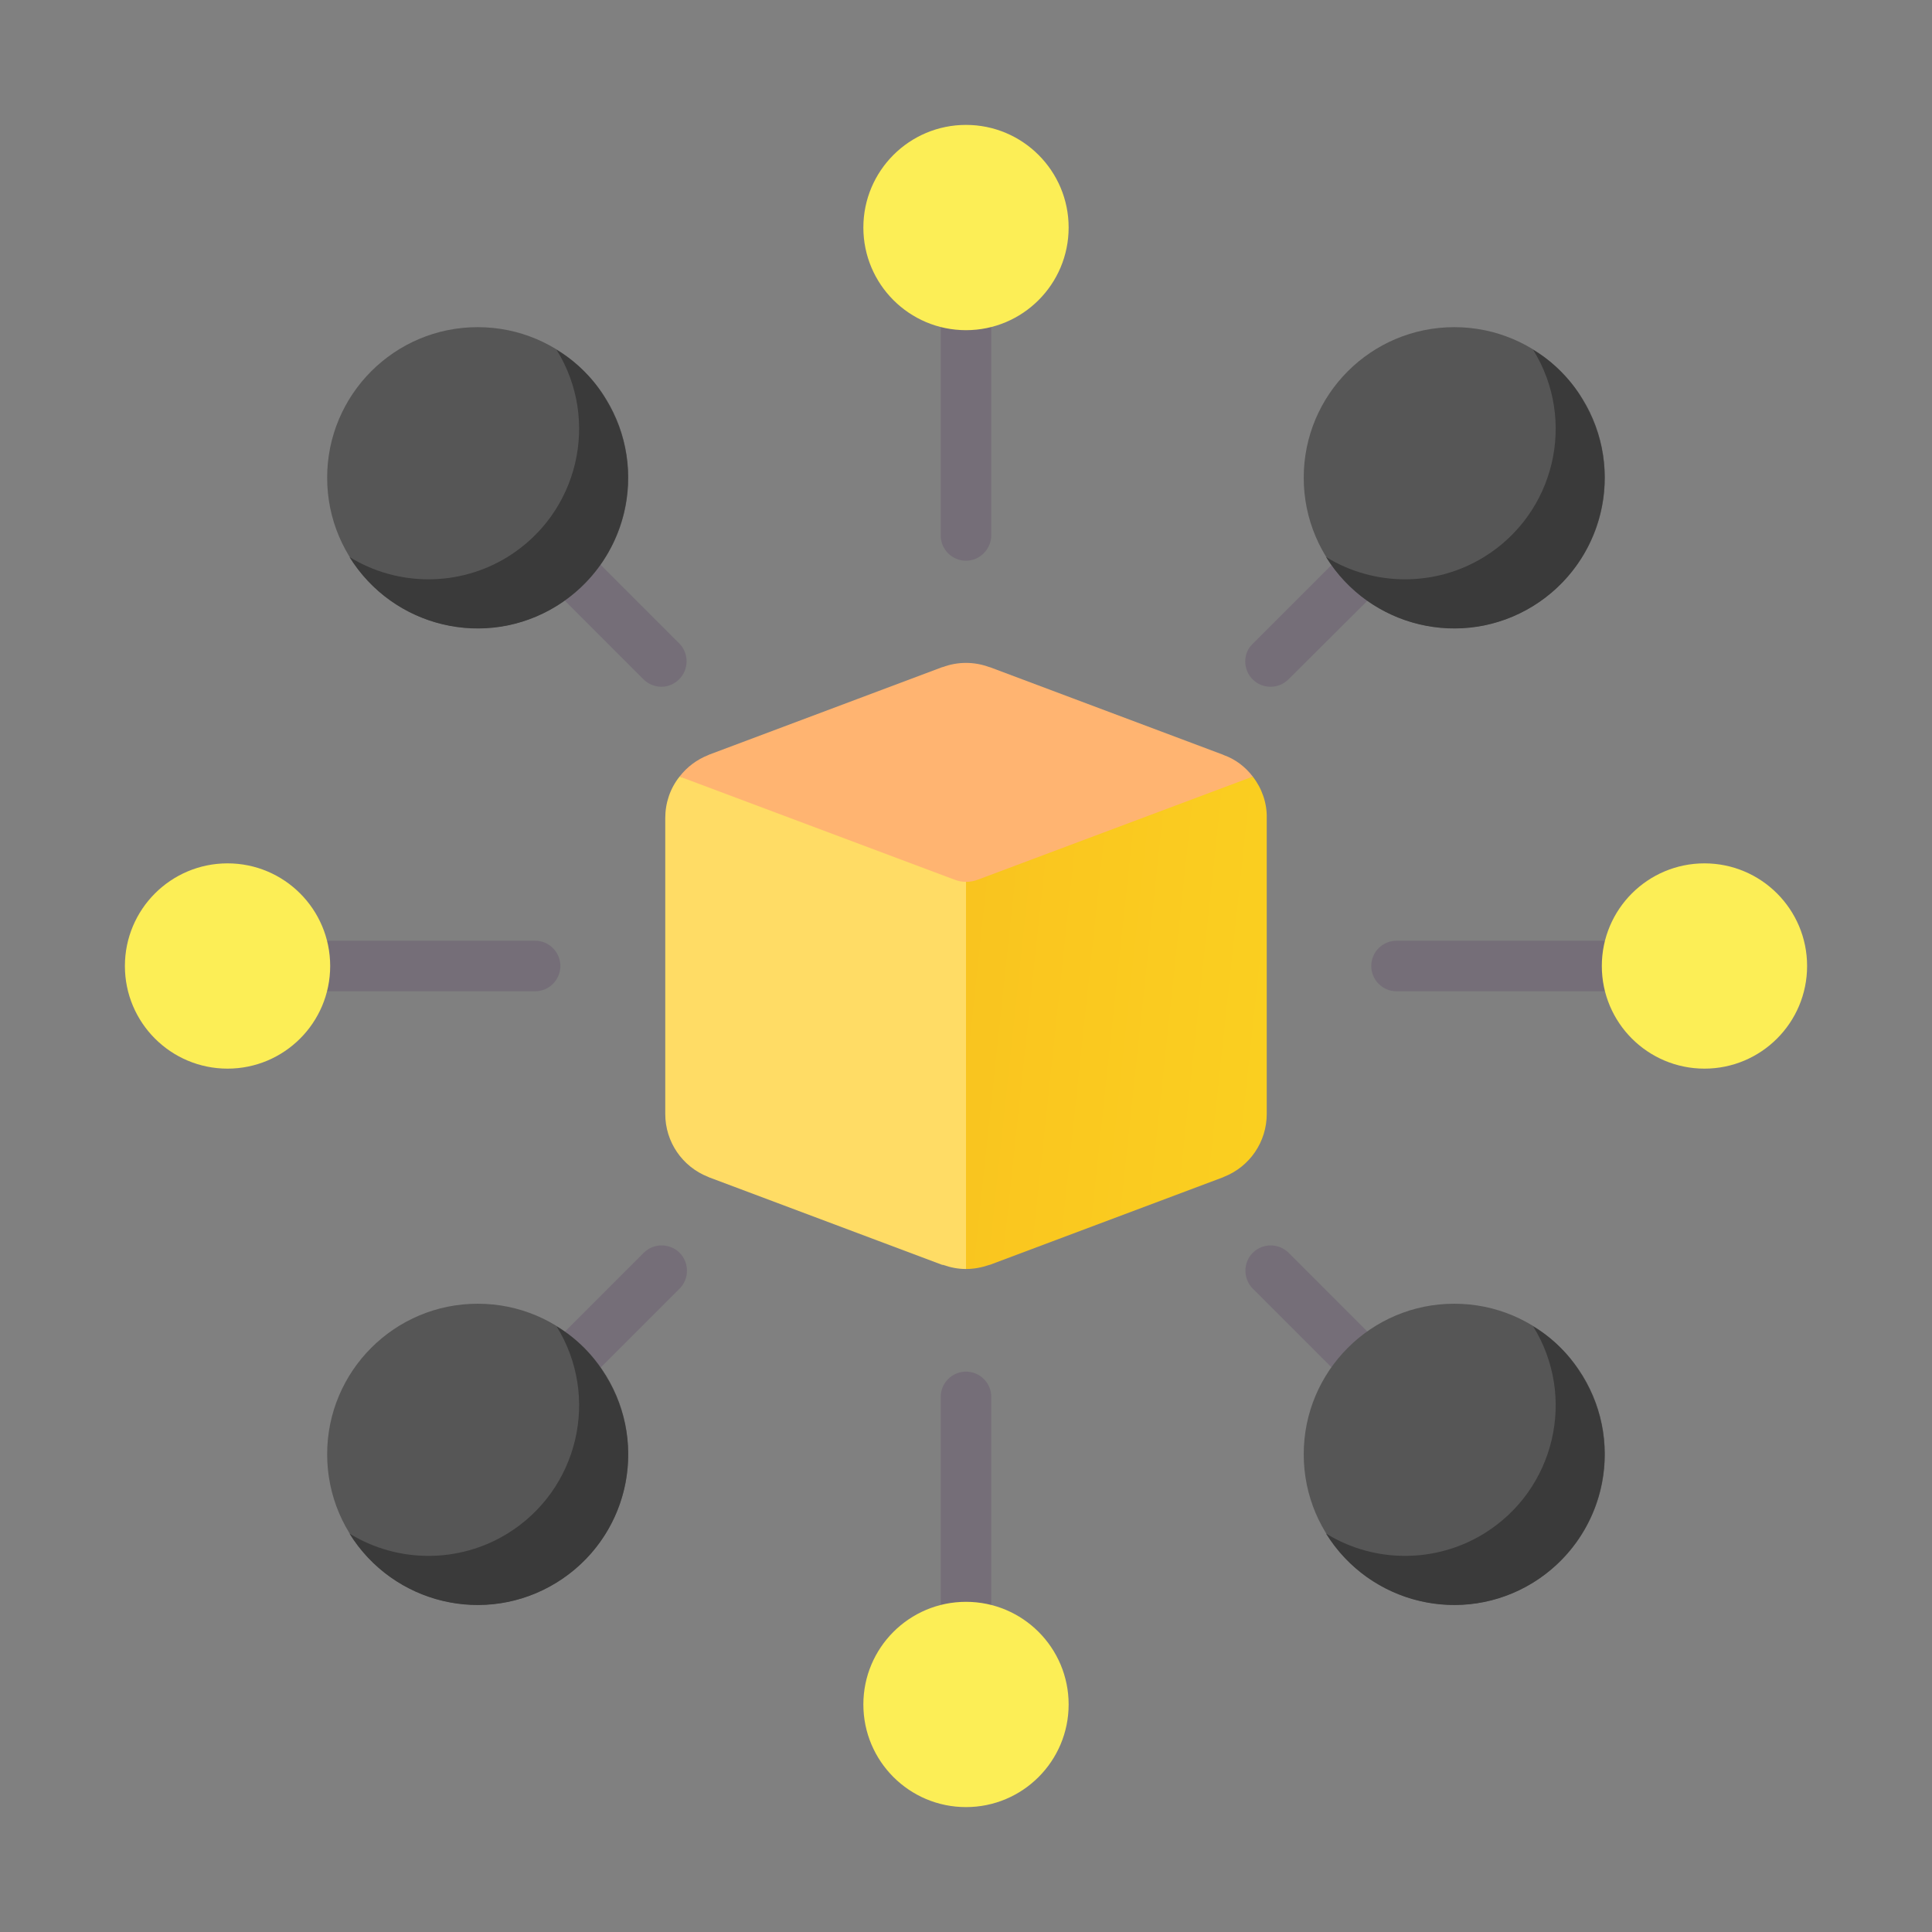<?xml version="1.0" encoding="utf-8"?>
<!-- Generator: Adobe Illustrator 23.0.6, SVG Export Plug-In . SVG Version: 6.00 Build 0)  -->
<svg version="1.1" id="Layer_1" xmlns="http://www.w3.org/2000/svg" xmlns:xlink="http://www.w3.org/1999/xlink" x="0px" y="0px"
	 viewBox="0 0 512 512" style="enable-background:new 0 0 512 512;" xml:space="preserve">
<rect x="0" y="0" width="512" height="512" fill="#808080" stroke="none"/>
<style type="text/css">
	.st0{fill:#756E78;}
	.st1{fill:#FFDC65;}
	.st2{fill:url(#SVGID_1_);}
	.st3{fill:#FFB471;}
	.st4{fill:#FCEE56;}
	.st5{fill:#565656;}
	.st6{fill:#3A3A3A;}
</style>
<title>icon2</title>
<path class="st0" d="M256,148.6c-3.7,0-6.7-3-6.7-6.7V78.5c0-3.7,3-6.7,6.7-6.7c3.7,0,6.7,3,6.7,6.7v63.3
	C262.7,145.5,259.7,148.6,256,148.6L256,148.6z"/>
<path class="st0" d="M336.7,182c-3.7,0-6.7-3-6.7-6.7c0-1.8,0.7-3.5,2-4.7l26.3-26.3c2.6-2.6,6.9-2.6,9.5,0c2.6,2.6,2.6,6.9,0,9.5
	l0,0L341.5,180C340.2,181.3,338.5,182,336.7,182z"/>
<path class="st0" d="M175.3,182c-1.8,0-3.5-0.7-4.8-2l-26.3-26.3c-2.6-2.6-2.6-6.9,0-9.5s6.9-2.6,9.5,0l26.3,26.3
	c2.6,2.6,2.6,6.9,0,9.5C178.7,181.3,177,182,175.3,182z"/>
<path class="st0" d="M362.3,369c-1.8,0-3.5-0.7-4.8-2L332,341.5c-2.6-2.6-2.6-6.9,0-9.5s6.9-2.6,9.5,0l25.6,25.6
	c2.6,2.6,2.6,6.9-0.1,9.5C365.8,368.3,364.1,369,362.3,369z"/>
<path class="st0" d="M150.4,368.4c-3.7,0-6.7-3-6.7-6.7c0-1.8,0.7-3.5,2-4.8l24.9-24.9c2.6-2.6,6.9-2.6,9.5,0c2.6,2.6,2.6,6.9,0,9.5
	l-24.9,24.9C153.9,367.7,152.2,368.4,150.4,368.4L150.4,368.4z"/>
<path class="st0" d="M424.5,262.7h-54.4c-3.7,0-6.7-3-6.7-6.7c0-3.7,3-6.7,6.7-6.7l0,0h54.4c3.7,0,6.7,3,6.7,6.7
	C431.3,259.7,428.3,262.7,424.5,262.7z"/>
<path class="st0" d="M256,440.2c-3.7,0-6.7-3-6.7-6.7l0,0v-63.3c0-3.7,3-6.7,6.7-6.7c3.7,0,6.7,3,6.7,6.7l0,0v63.3
	C262.7,437.2,259.7,440.2,256,440.2C256,440.2,256,440.2,256,440.2z"/>
<path class="st0" d="M141.8,262.7H87.4c-3.7,0-6.7-3-6.7-6.7c0-3.7,3-6.7,6.7-6.7h54.4c3.7,0,6.7,3,6.7,6.7
	C148.5,259.7,145.5,262.7,141.8,262.7L141.8,262.7z"/>
<path class="st1" d="M256,225.2v111.1c-2.1,0-4.1-0.4-6.1-1.1h-0.1c0,0-0.1,0-0.1,0L187.9,312c-0.1,0-0.1-0.1-0.2-0.1
	c-6.9-2.7-11.4-9.3-11.4-16.7v-78.4c0-4,1.3-7.9,3.8-11L256,225.2z"/>
<linearGradient id="SVGID_1_" gradientUnits="userSpaceOnUse" x1="564.003" y1="214.126" x2="-144.057" y2="289.766" gradientTransform="matrix(1 0 0 -1 0 514)">
	<stop  offset="0" style="stop-color:#FCEE21"/>
	<stop  offset="0.5" style="stop-color:#F9BE1F"/>
	<stop  offset="1" style="stop-color:#F7931E"/>
</linearGradient>
<path class="st2" d="M335.7,216.8v78.4c0,7.4-4.5,14-11.4,16.7c-0.1,0-0.1,0.1-0.2,0.1l-61.8,23.2h-0.1c-2,0.7-4.1,1.1-6.2,1.1
	V225.2l76-19.4C334.4,208.9,335.8,212.8,335.7,216.8z"/>
<path class="st3" d="M332,205.8l-72.8,27.3c-2,0.8-4.3,0.8-6.3,0l-72.8-27.3c2-2.6,4.6-4.5,7.6-5.7c0.1,0,0.1-0.1,0.2-0.1l61.8-23.2
	c0,0,0.1,0,0.1,0c4-1.5,8.4-1.5,12.4,0c0,0,0.1,0,0.1,0l61.8,23.2c0.1,0,0.1,0.1,0.2,0.1C327.4,201.2,330,203.2,332,205.8z"/>
<circle class="st4" cx="256" cy="60.3" r="27.2"/>
<circle class="st5" cx="126.6" cy="385.4" r="39.9"/>
<path class="st6" d="M154.8,357.2c-2.2-2.2-4.6-4.1-7.3-5.7c11.6,18.7,5.8,43.3-13,54.9c-12.8,7.9-29.1,7.9-41.9,0
	c11.6,18.7,36.1,24.6,54.9,13s24.6-36.1,13-54.9C158.9,361.9,157,359.4,154.8,357.2z"/>
<circle class="st5" cx="385.4" cy="385.4" r="39.9"/>
<path class="st6" d="M413.6,357.2c-2.2-2.2-4.6-4.1-7.3-5.7c11.6,18.7,5.8,43.3-13,54.9c-12.8,7.9-29.1,7.9-41.9,0
	c11.6,18.7,36.1,24.6,54.9,13c18.7-11.6,24.6-36.1,13-54.9C417.7,361.9,415.8,359.4,413.6,357.2z"/>
<circle class="st5" cx="126.6" cy="126.6" r="39.9"/>
<path class="st6" d="M154.8,98.4c-2.2-2.2-4.6-4.1-7.3-5.7c11.6,18.7,5.8,43.3-13,54.9c-12.8,7.9-29.1,7.9-41.9,0
	c11.6,18.7,36.1,24.6,54.9,13c18.7-11.6,24.6-36.1,13-54.9C158.9,103,157,100.6,154.8,98.4z"/>
<circle class="st5" cx="385.4" cy="126.6" r="39.9"/>
<path class="st6" d="M413.6,98.4c-2.2-2.2-4.6-4.1-7.3-5.7c11.6,18.7,5.8,43.3-13,54.9c-12.8,7.9-29.1,7.9-41.9,0
	c11.6,18.7,36.1,24.6,54.9,13c18.7-11.6,24.6-36.1,13-54.9C417.7,103,415.8,100.6,413.6,98.4z"/>
<circle class="st4" cx="256" cy="451.7" r="27.2"/>
<circle class="st4" cx="451.7" cy="256" r="27.2"/>
<circle class="st4" cx="60.3" cy="256" r="27.2"/>
</svg>
